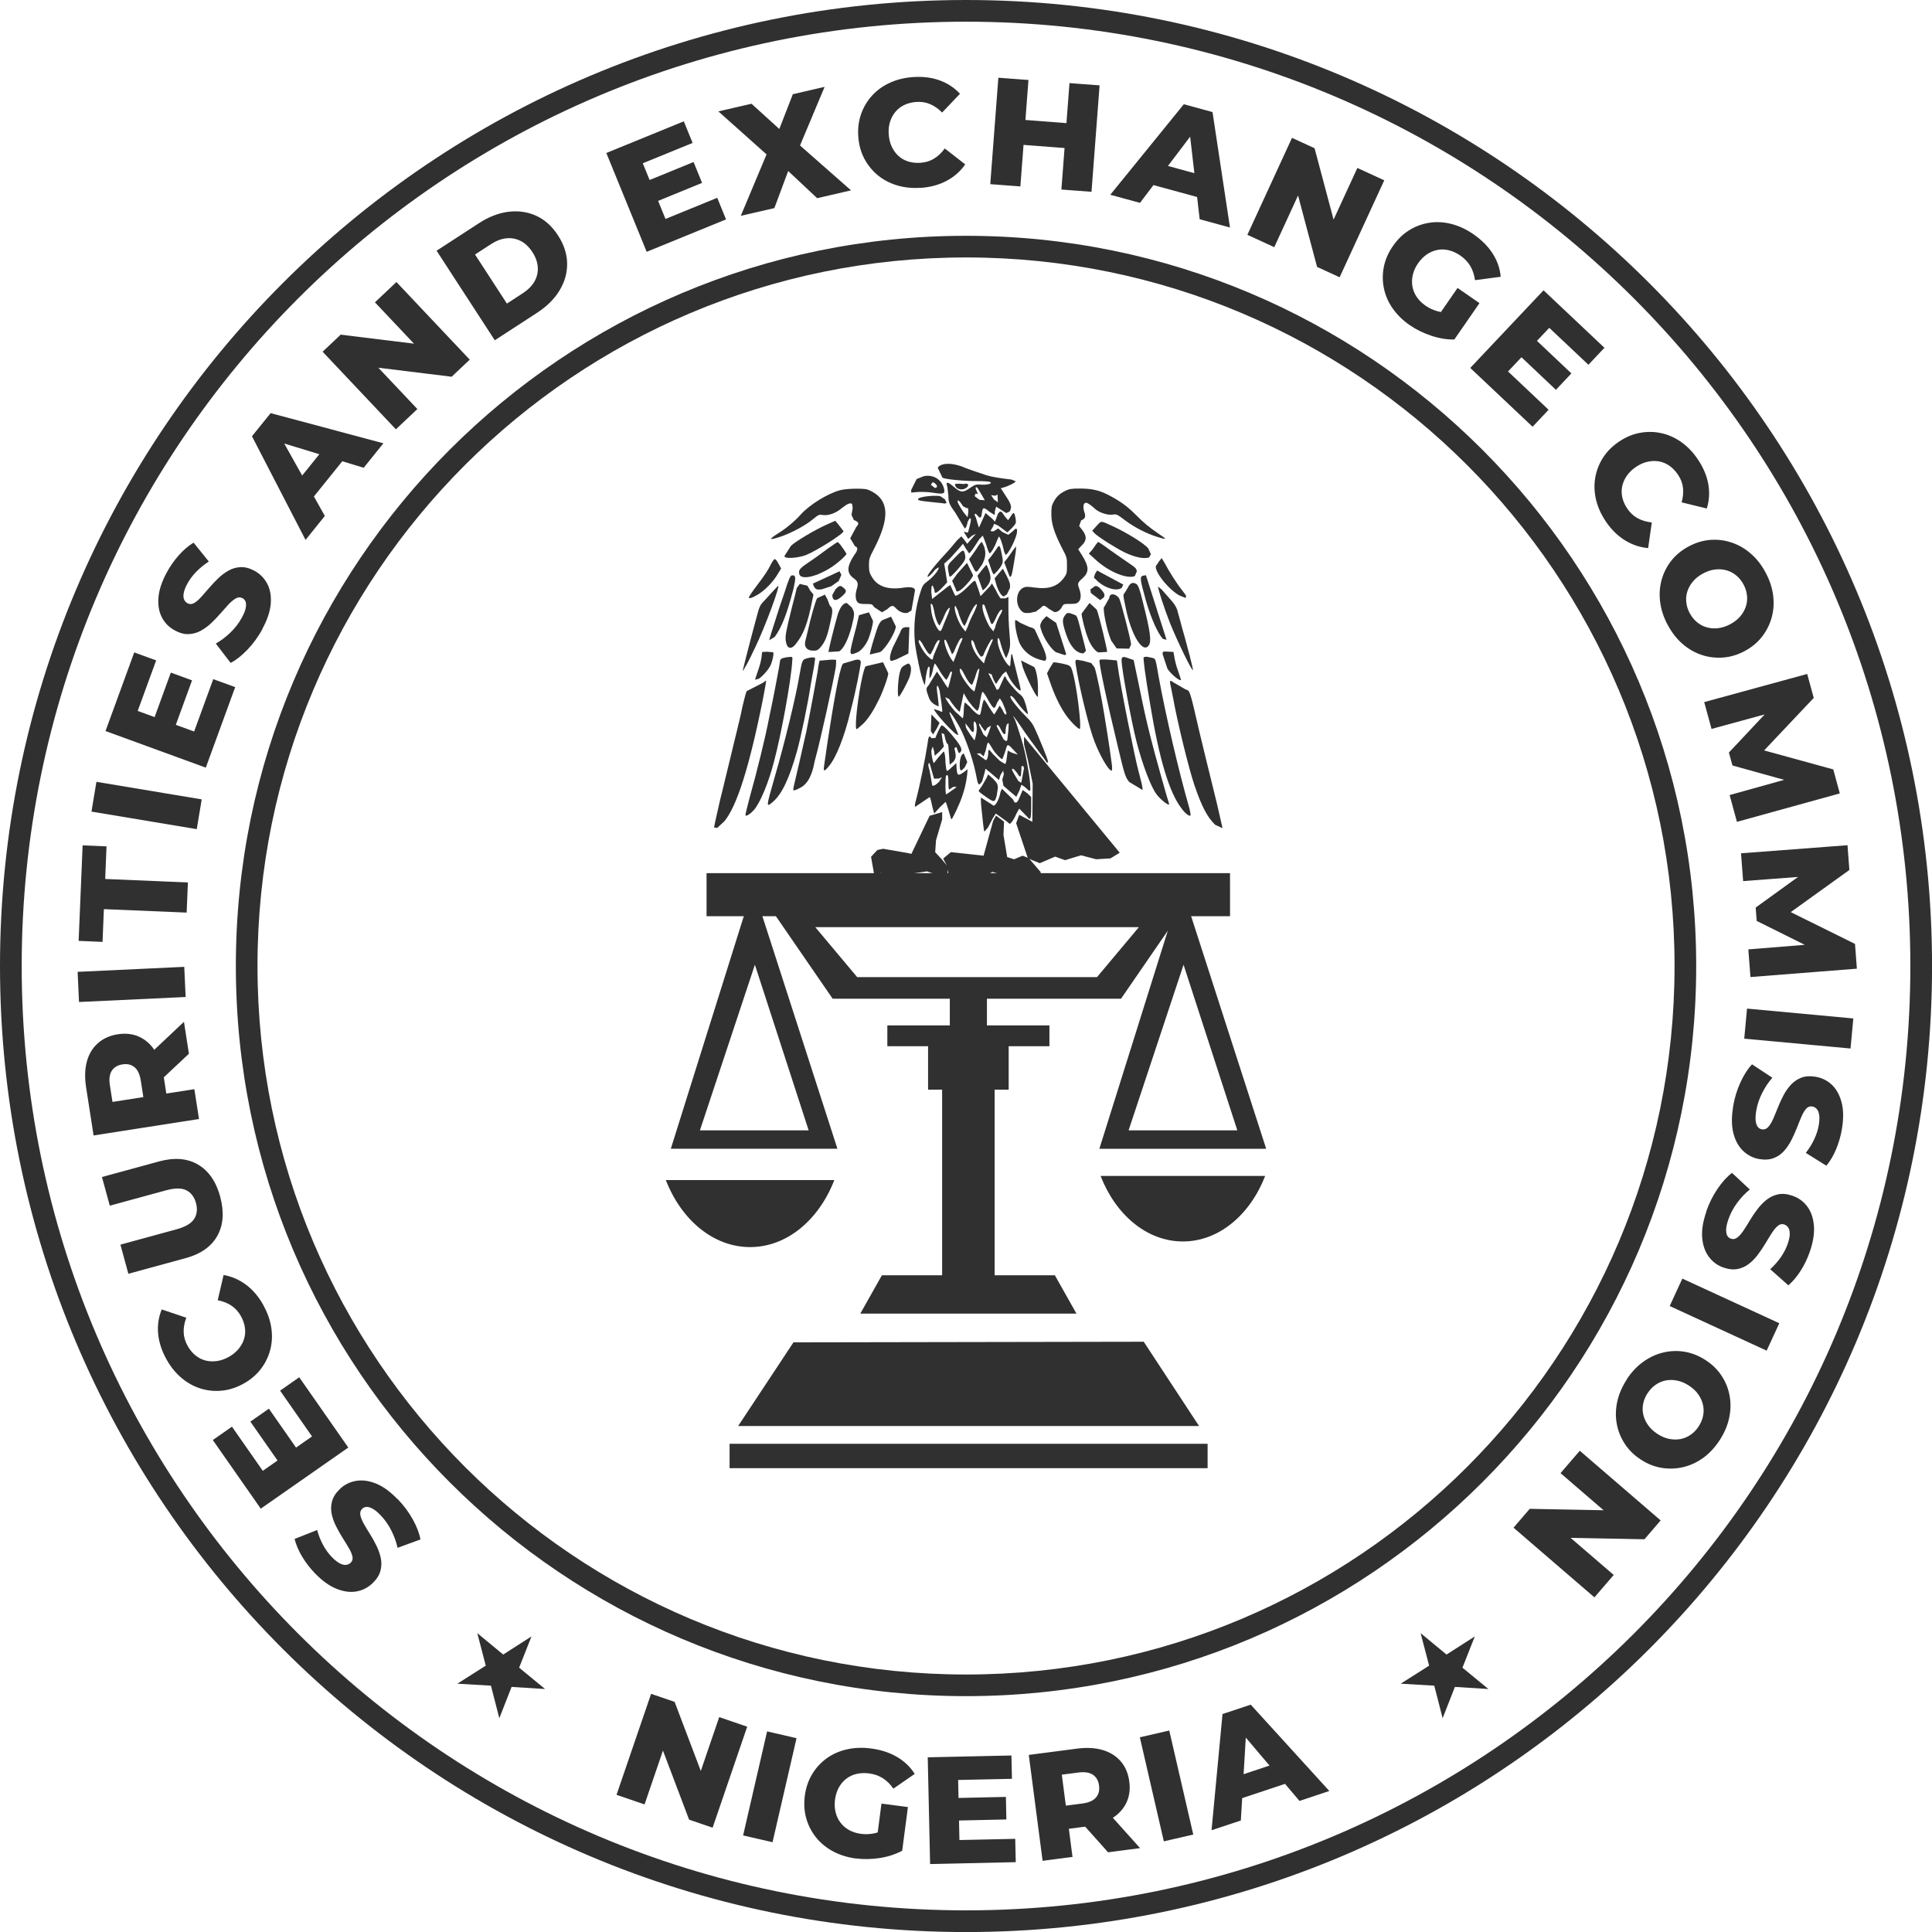 <?xml version="1.0" encoding="UTF-8"?>
<!DOCTYPE svg PUBLIC "-//W3C//DTD SVG 1.1//EN" "http://www.w3.org/Graphics/SVG/1.1/DTD/svg11.dtd">
<!-- Creator: CorelDRAW -->
<svg xmlns="http://www.w3.org/2000/svg" xml:space="preserve" width="2.079in" height="2.079in" version="1.1" style="shape-rendering:geometricPrecision; text-rendering:geometricPrecision; image-rendering:optimizeQuality; fill-rule:evenodd; clip-rule:evenodd"
viewBox="0 0 401.71 401.71"
 xmlns:xlink="http://www.w3.org/1999/xlink"
 xmlns:xodm="http://www.corel.com/coreldraw/odm/2003">
 <defs>
  <style type="text/css">
   <![CDATA[
    .fil1 {fill:#303030}
    .fil0 {fill:#303030;fill-rule:nonzero}
   ]]>
  </style>
 </defs>
 <g id="Layer_x0020_1">
  <g id="_2518567998512">
   <path class="fil0" d="M200.86 49.03c41.92,0 79.88,16.99 107.35,44.47 27.48,27.47 44.47,65.43 44.47,107.35 0,41.92 -16.99,79.88 -44.47,107.35 -27.47,27.48 -65.43,44.47 -107.35,44.47 -41.92,0 -79.88,-16.99 -107.35,-44.47 -27.48,-27.47 -44.47,-65.43 -44.47,-107.35 0,-41.92 16.99,-79.88 44.47,-107.35 27.47,-27.48 65.43,-44.47 107.35,-44.47zm104.17 47.65c-26.66,-26.66 -63.49,-43.15 -104.17,-43.15 -40.68,0 -77.51,16.49 -104.17,43.15 -26.66,26.66 -43.15,63.49 -43.15,104.17 0,40.68 16.49,77.51 43.15,104.17 26.66,26.66 63.49,43.15 104.17,43.15 40.68,0 77.51,-16.49 104.17,-43.15 26.66,-26.66 43.15,-63.49 43.15,-104.17 0,-40.68 -16.49,-77.51 -43.15,-104.17z"/>
   <path class="fil0" d="M200.86 0c55.46,0 105.68,22.48 142.03,58.83 36.35,36.35 58.83,86.56 58.83,142.03 0,55.46 -22.48,105.68 -58.83,142.03 -36.35,36.35 -86.56,58.83 -142.03,58.83 -55.46,0 -105.68,-22.48 -142.03,-58.83 -36.35,-36.35 -58.83,-86.56 -58.83,-142.03 0,-55.46 22.48,-105.68 58.83,-142.03 36.35,-36.35 86.56,-58.83 142.03,-58.83zm138.84 62.02c-35.53,-35.53 -84.62,-57.51 -138.84,-57.51 -54.22,0 -103.31,21.98 -138.84,57.51 -35.53,35.53 -57.51,84.62 -57.51,138.84 0,54.22 21.98,103.31 57.51,138.84 35.53,35.53 84.62,57.51 138.84,57.51 54.22,0 103.31,-21.98 138.84,-57.51 35.53,-35.53 57.51,-84.62 57.51,-138.84 0,-54.22 -21.98,-103.31 -57.51,-138.84z"/>
   <path class="fil0" d="M82.67 311.68c1.26,1.31 2.32,2.72 3.16,4.24 0.84,1.52 1.37,2.91 1.59,4.17l-4.76 1.74c-0.24,-1.16 -0.66,-2.34 -1.27,-3.56 -0.61,-1.22 -1.36,-2.29 -2.26,-3.22 -0.6,-0.62 -1.14,-1.07 -1.63,-1.34 -0.48,-0.27 -0.9,-0.4 -1.26,-0.39 -0.36,0.01 -0.67,0.14 -0.93,0.39 -0.36,0.35 -0.49,0.8 -0.38,1.34 0.11,0.54 0.36,1.14 0.73,1.81 0.38,0.66 0.81,1.39 1.3,2.16 0.49,0.78 0.94,1.59 1.35,2.44 0.41,0.85 0.7,1.71 0.88,2.57 0.17,0.86 0.14,1.73 -0.09,2.6 -0.23,0.87 -0.77,1.72 -1.62,2.54 -0.96,0.93 -2.08,1.5 -3.36,1.73 -1.28,0.23 -2.67,0.04 -4.15,-0.55 -1.49,-0.59 -2.98,-1.67 -4.5,-3.24 -1.01,-1.05 -1.89,-2.19 -2.64,-3.43 -0.74,-1.24 -1.27,-2.47 -1.58,-3.7l4.69 -1.85c0.32,1.16 0.74,2.21 1.26,3.15 0.51,0.94 1.11,1.76 1.79,2.46 0.6,0.62 1.15,1.06 1.65,1.32 0.5,0.25 0.93,0.36 1.31,0.32 0.37,-0.04 0.7,-0.19 0.97,-0.45 0.35,-0.34 0.47,-0.77 0.36,-1.29 -0.11,-0.53 -0.36,-1.12 -0.76,-1.78 -0.39,-0.66 -0.83,-1.39 -1.32,-2.16 -0.49,-0.78 -0.94,-1.59 -1.36,-2.43 -0.42,-0.84 -0.72,-1.7 -0.89,-2.56 -0.17,-0.86 -0.14,-1.73 0.1,-2.59 0.24,-0.86 0.77,-1.7 1.61,-2.51 0.93,-0.9 2.03,-1.46 3.32,-1.69 1.29,-0.23 2.67,-0.06 4.15,0.53 1.48,0.58 2.98,1.67 4.51,3.25zm-24.71 -7.64l-5.9 -8.45 3.85 -2.69 5.9 8.45 -3.85 2.69zm6.92 -5.37l-6.64 -9.52 3.98 -2.78 10.2 14.61 -18.2 12.71 -9.97 -14.27 3.98 -2.78 6.41 9.18 10.24 -7.15zm-10.1 -27.24c0.85,1.53 1.4,3.09 1.63,4.66 0.24,1.57 0.16,3.09 -0.21,4.54 -0.38,1.45 -1.03,2.79 -1.96,4.01 -0.93,1.22 -2.13,2.24 -3.61,3.06 -1.48,0.82 -2.98,1.31 -4.51,1.45 -1.53,0.15 -3.01,-0 -4.44,-0.45 -1.43,-0.45 -2.76,-1.19 -3.97,-2.22 -1.21,-1.03 -2.25,-2.31 -3.1,-3.85 -1,-1.79 -1.57,-3.57 -1.73,-5.33 -0.16,-1.76 0.09,-3.44 0.75,-5.04l5.1 1.73c-0.39,1.04 -0.57,2.04 -0.54,3 0.03,0.96 0.3,1.91 0.81,2.83 0.44,0.79 0.98,1.45 1.61,1.97 0.63,0.52 1.32,0.88 2.07,1.08 0.75,0.2 1.54,0.24 2.38,0.13 0.83,-0.11 1.66,-0.4 2.5,-0.86 0.83,-0.46 1.51,-1.02 2.05,-1.67 0.53,-0.65 0.92,-1.34 1.14,-2.09 0.23,-0.74 0.29,-1.52 0.17,-2.33 -0.11,-0.81 -0.39,-1.61 -0.83,-2.4 -0.51,-0.92 -1.17,-1.65 -1.98,-2.18 -0.8,-0.53 -1.75,-0.91 -2.84,-1.12l1.22 -5.25c1.69,0.3 3.24,0.97 4.67,2.03 1.42,1.06 2.63,2.48 3.63,4.28zm-9 -22.6c0.86,3.16 0.67,5.86 -0.58,8.11 -1.25,2.25 -3.46,3.81 -6.64,4.67l-11.87 3.24 -1.65 -6.06 11.68 -3.19c1.83,-0.5 3.05,-1.22 3.65,-2.16 0.6,-0.94 0.72,-2.04 0.38,-3.31 -0.35,-1.26 -1.01,-2.14 -2,-2.64 -0.99,-0.5 -2.4,-0.49 -4.24,0.01l-11.68 3.19 -1.63 -5.96 11.87 -3.24c3.18,-0.87 5.88,-0.65 8.1,0.65 2.22,1.3 3.76,3.53 4.62,6.69zm-4.39 -16.16l-21.93 3.42 -1.56 -10.03c-0.31,-2.01 -0.26,-3.78 0.16,-5.34 0.42,-1.55 1.18,-2.82 2.28,-3.8 1.1,-0.98 2.48,-1.61 4.15,-1.87 1.65,-0.26 3.14,-0.08 4.46,0.52 1.32,0.61 2.42,1.59 3.28,2.94 0.86,1.35 1.45,3.03 1.76,5.04l1.02 6.58 -3.03 -2.35 8.43 -1.31 0.97 6.2zm-2.11 -13.57l-7.14 6.7 -1.03 -6.61 7.14 -6.73 1.03 6.64zm-6.62 8.57l-2.42 3.2 -0.97 -6.2c-0.2,-1.3 -0.63,-2.22 -1.3,-2.77 -0.66,-0.55 -1.5,-0.75 -2.5,-0.59 -1.02,0.16 -1.77,0.6 -2.23,1.33 -0.46,0.72 -0.6,1.73 -0.39,3.03l0.97 6.2 -3.28 -2.31 12.12 -1.89zm5.94 -20.37l-22.17 1.04 -0.29 -6.27 22.17 -1.04 0.29 6.27zm0.2 -17.55l-17.2 -0.72 -0.28 6.81 -4.97 -0.21 0.83 -19.86 4.97 0.21 -0.28 6.78 17.2 0.72 -0.26 6.27zm2.11 -17.35l-21.89 -3.65 1.03 -6.19 21.89 3.65 -1.03 6.19zm-8.92 -22.87l3.53 -9.68 4.41 1.61 -3.53 9.68 -4.41 -1.61zm8.37 2.58l3.98 -10.9 4.56 1.66 -6.11 16.74 -20.85 -7.61 5.97 -16.35 4.56 1.66 -3.84 10.51 11.74 4.28zm14.21 -21.32c-0.87,1.6 -1.91,3.02 -3.11,4.28 -1.2,1.26 -2.37,2.18 -3.51,2.76l-3.08 -4.02c1.03,-0.57 2.04,-1.33 3.02,-2.27 0.98,-0.94 1.78,-1.98 2.4,-3.12 0.41,-0.76 0.68,-1.41 0.79,-1.95 0.11,-0.54 0.11,-0.98 -0,-1.32 -0.12,-0.34 -0.33,-0.6 -0.65,-0.77 -0.45,-0.24 -0.91,-0.23 -1.39,0.04 -0.48,0.27 -0.98,0.68 -1.51,1.24 -0.52,0.56 -1.08,1.19 -1.68,1.88 -0.6,0.7 -1.24,1.37 -1.93,2.02 -0.69,0.65 -1.42,1.18 -2.19,1.6 -0.77,0.42 -1.61,0.65 -2.51,0.69 -0.9,0.04 -1.87,-0.22 -2.91,-0.79 -1.17,-0.64 -2.05,-1.53 -2.65,-2.69 -0.6,-1.16 -0.84,-2.53 -0.71,-4.13 0.12,-1.59 0.71,-3.35 1.75,-5.26 0.7,-1.28 1.53,-2.46 2.49,-3.54 0.96,-1.08 1.98,-1.95 3.06,-2.61l3.17 3.93c-1.01,0.65 -1.88,1.37 -2.63,2.14 -0.75,0.77 -1.35,1.59 -1.82,2.44 -0.42,0.76 -0.67,1.42 -0.77,1.97 -0.1,0.55 -0.07,1 0.08,1.34 0.15,0.35 0.39,0.61 0.72,0.79 0.43,0.23 0.87,0.22 1.34,-0.04 0.47,-0.26 0.96,-0.68 1.48,-1.25 0.52,-0.57 1.07,-1.21 1.67,-1.91 0.6,-0.7 1.24,-1.37 1.92,-2.03 0.68,-0.65 1.41,-1.19 2.18,-1.61 0.77,-0.42 1.61,-0.65 2.5,-0.68 0.89,-0.03 1.85,0.23 2.87,0.79 1.13,0.62 2,1.51 2.61,2.67 0.61,1.16 0.85,2.53 0.73,4.12 -0.12,1.58 -0.7,3.34 -1.75,5.27zm8.96 -18.53l-11.14 -21.55 3.88 -4.81 23.45 6.27 -4.1 5.09 -19.7 -6.02 1.55 -1.93 10.07 17.97 -4.02 4.99zm0 -6.88l-2.59 -4.16 6.8 -8.44 4.62 1.65 -8.83 10.96zm18.79 -16.11l-15.24 -16.14 3.76 -3.55 19.04 2.34 -1.78 1.68 -10.14 -10.74 4.47 -4.22 15.24 16.14 -3.76 3.55 -19.04 -2.34 1.77 -1.68 10.14 10.74 -4.47 4.22zm20.55 -18.53l-12.09 -18.61 8.8 -5.72c2.06,-1.34 4.11,-2.13 6.17,-2.38 2.05,-0.25 3.97,0.03 5.75,0.84 1.78,0.81 3.29,2.18 4.53,4.09 1.23,1.9 1.86,3.83 1.89,5.79 0.03,1.96 -0.49,3.83 -1.56,5.61 -1.06,1.78 -2.63,3.33 -4.68,4.67l-8.8 5.72zm2.53 -7.62l3.32 -2.16c1.06,-0.69 1.86,-1.49 2.39,-2.4 0.53,-0.91 0.77,-1.9 0.71,-2.96 -0.06,-1.06 -0.43,-2.12 -1.12,-3.18 -0.7,-1.08 -1.52,-1.86 -2.46,-2.33 -0.94,-0.47 -1.93,-0.65 -2.98,-0.54 -1.05,0.11 -2.1,0.52 -3.17,1.21l-3.32 2.16 6.63 10.21zm29.27 -25.53l9.54 -3.9 1.77 4.34 -9.54 3.9 -1.77 -4.34zm3.72 7.93l10.74 -4.39 1.83 4.49 -16.5 6.74 -8.39 -20.55 16.11 -6.58 1.83 4.49 -10.36 4.23 4.72 11.57zm15.64 -0.65l6.42 -15.31 0.97 4.36 -12.05 -10.76 6.89 -1.59 7.74 7.03 -2.93 0.71 3.78 -9.72 6.61 -1.53 -6.17 14.7 -1 -4.32 12.66 11.14 -7.04 1.63 -7.93 -7.44 2.81 -0.65 -3.78 10.15 -6.98 1.61zm37.47 -5.83c-1.75,0.13 -3.39,-0.03 -4.92,-0.48 -1.53,-0.45 -2.87,-1.15 -4.04,-2.1 -1.16,-0.95 -2.1,-2.11 -2.82,-3.46 -0.72,-1.36 -1.14,-2.88 -1.26,-4.56 -0.13,-1.69 0.07,-3.25 0.57,-4.7 0.51,-1.45 1.26,-2.73 2.27,-3.84 1.01,-1.11 2.23,-2.01 3.68,-2.67 1.44,-0.67 3.04,-1.07 4.79,-1.2 2.04,-0.15 3.9,0.07 5.57,0.67 1.67,0.6 3.09,1.53 4.26,2.8l-3.71 3.9c-0.78,-0.79 -1.61,-1.37 -2.5,-1.75 -0.89,-0.38 -1.86,-0.53 -2.91,-0.45 -0.91,0.07 -1.73,0.28 -2.46,0.63 -0.74,0.35 -1.35,0.83 -1.85,1.43 -0.5,0.6 -0.87,1.3 -1.12,2.1 -0.25,0.8 -0.34,1.68 -0.26,2.63 0.07,0.95 0.29,1.8 0.65,2.56 0.36,0.76 0.84,1.4 1.41,1.91 0.58,0.52 1.26,0.9 2.04,1.13 0.78,0.24 1.62,0.32 2.53,0.26 1.05,-0.08 1.99,-0.37 2.81,-0.88 0.82,-0.51 1.56,-1.21 2.21,-2.1l4.25 3.31c-0.98,1.41 -2.24,2.54 -3.8,3.38 -1.56,0.85 -3.36,1.35 -5.4,1.5zm30.87 -21.76l6.26 0.47 -1.68 22.13 -6.26 -0.47 1.68 -22.13zm-10.21 21.48l-6.26 -0.47 1.68 -22.13 6.26 0.47 -1.68 22.13zm9.63 -7.95l-9.42 -0.72 0.39 -5.18 9.42 0.72 -0.39 5.18zm9.06 9.69l15.3 -18.83 5.96 1.63 3.63 24 -6.3 -1.72 -2.36 -20.47 2.39 0.65 -12.44 16.42 -6.18 -1.69zm6.31 -2.75l2.78 -4.04 10.46 2.86 0.34 4.89 -13.58 -3.71zm22.2 11.07l9.28 -20.16 4.69 2.16 4.94 18.54 -2.22 -1.02 6.18 -13.42 5.59 2.57 -9.28 20.16 -4.69 -2.16 -4.94 -18.54 2.22 1.02 -6.18 13.42 -5.59 -2.57zm33.76 18.79c-1.44,-1 -2.62,-2.15 -3.54,-3.47 -0.92,-1.31 -1.53,-2.71 -1.83,-4.18 -0.31,-1.47 -0.31,-2.96 -0.02,-4.46 0.3,-1.5 0.92,-2.95 1.89,-4.34 0.96,-1.39 2.09,-2.49 3.4,-3.3 1.3,-0.81 2.7,-1.32 4.2,-1.55 1.49,-0.23 3.02,-0.14 4.58,0.26 1.56,0.4 3.08,1.11 4.56,2.13 1.72,1.19 3.06,2.54 4.02,4.05 0.96,1.51 1.51,3.11 1.65,4.8l-5.34 0.7c-0.16,-1.11 -0.48,-2.09 -0.97,-2.92 -0.49,-0.84 -1.17,-1.56 -2.06,-2.18 -0.78,-0.54 -1.58,-0.91 -2.39,-1.11 -0.81,-0.2 -1.6,-0.23 -2.37,-0.08 -0.77,0.15 -1.5,0.45 -2.19,0.91 -0.69,0.46 -1.31,1.09 -1.87,1.89 -0.53,0.76 -0.89,1.56 -1.08,2.37 -0.19,0.82 -0.22,1.61 -0.09,2.39 0.13,0.77 0.43,1.51 0.89,2.2 0.46,0.69 1.07,1.3 1.84,1.83 0.76,0.53 1.6,0.92 2.5,1.17 0.9,0.25 1.94,0.33 3.11,0.24l0.39 5.63c-1.56,0.03 -3.16,-0.24 -4.82,-0.79 -1.65,-0.55 -3.14,-1.28 -4.46,-2.2zm5.18 -0.85l4.76 -6.89 4.56 3.16 -5.23 7.56 -4.09 -3.83zm20.94 3.8l7.49 7.08 -3.22 3.41 -7.49 -7.08 3.22 -3.41zm-5.69 6.67l8.44 7.97 -3.33 3.53 -12.96 -12.23 15.24 -16.14 12.66 11.95 -3.33 3.53 -8.14 -7.68 -8.58 9.08zm20.34 31.19c-0.98,-1.45 -1.66,-2.95 -2.03,-4.5 -0.37,-1.55 -0.43,-3.06 -0.18,-4.55 0.25,-1.48 0.78,-2.87 1.6,-4.17 0.82,-1.3 1.93,-2.42 3.33,-3.36 1.4,-0.95 2.85,-1.56 4.36,-1.84 1.51,-0.28 2.99,-0.26 4.46,0.06 1.47,0.32 2.85,0.94 4.15,1.86 1.3,0.92 2.44,2.11 3.42,3.56 1.15,1.7 1.88,3.42 2.19,5.16 0.31,1.74 0.21,3.44 -0.31,5.09l-5.23 -1.28c0.3,-1.07 0.39,-2.08 0.28,-3.04 -0.11,-0.96 -0.46,-1.87 -1.06,-2.75 -0.51,-0.75 -1.1,-1.36 -1.77,-1.83 -0.67,-0.46 -1.39,-0.76 -2.16,-0.9 -0.77,-0.13 -1.56,-0.11 -2.38,0.08 -0.82,0.18 -1.62,0.54 -2.41,1.08 -0.79,0.53 -1.42,1.15 -1.9,1.84 -0.48,0.69 -0.79,1.42 -0.96,2.18 -0.16,0.76 -0.15,1.54 0.03,2.33 0.18,0.8 0.53,1.57 1.04,2.32 0.59,0.88 1.31,1.54 2.16,2 0.85,0.46 1.82,0.75 2.93,0.87l-0.76 5.33c-1.71,-0.15 -3.32,-0.69 -4.83,-1.62 -1.51,-0.93 -2.84,-2.24 -3.99,-3.94zm12.87 21.53c-0.84,-1.56 -1.36,-3.14 -1.57,-4.74 -0.21,-1.59 -0.11,-3.12 0.29,-4.6 0.4,-1.47 1.07,-2.81 2.01,-4.01 0.94,-1.2 2.15,-2.19 3.62,-2.98 1.47,-0.79 2.97,-1.24 4.49,-1.36 1.52,-0.12 3,0.06 4.45,0.55 1.45,0.48 2.78,1.25 3.99,2.31 1.21,1.05 2.24,2.36 3.07,3.93 0.85,1.58 1.37,3.17 1.57,4.75 0.2,1.58 0.1,3.11 -0.3,4.57 -0.4,1.46 -1.07,2.8 -2.01,4.01 -0.94,1.21 -2.14,2.21 -3.61,2.99 -1.47,0.79 -2.98,1.24 -4.51,1.35 -1.53,0.11 -3.02,-0.07 -4.45,-0.55 -1.43,-0.48 -2.75,-1.24 -3.96,-2.29 -1.21,-1.04 -2.23,-2.36 -3.08,-3.94zm4.58 -2.45c0.4,0.74 0.9,1.37 1.51,1.87 0.61,0.5 1.28,0.86 2.03,1.07 0.75,0.21 1.54,0.27 2.37,0.17 0.83,-0.1 1.67,-0.37 2.51,-0.82 0.86,-0.46 1.55,-1.01 2.09,-1.64 0.53,-0.63 0.92,-1.32 1.16,-2.06 0.24,-0.74 0.32,-1.5 0.23,-2.28 -0.08,-0.78 -0.32,-1.55 -0.72,-2.29 -0.4,-0.74 -0.9,-1.37 -1.51,-1.87 -0.61,-0.5 -1.28,-0.86 -2.03,-1.07 -0.75,-0.21 -1.54,-0.27 -2.36,-0.17 -0.82,0.09 -1.67,0.37 -2.52,0.83 -0.84,0.45 -1.53,0.99 -2.07,1.63 -0.54,0.64 -0.94,1.33 -1.18,2.07 -0.24,0.74 -0.32,1.5 -0.23,2.28 0.08,0.78 0.32,1.55 0.72,2.29zm3.01 18.48l21.41 -5.85 1.36 4.98 -12.14 12.85 -0.72 -2.63 16.92 4.65 1.36 4.99 -21.39 5.91 -1.52 -5.57 12.92 -3.6 0.26 0.95 -12.59 -3.5 -0.74 -2.69 9.01 -9.6 0.32 1.16 -12.94 3.53 -1.53 -5.6zm7.66 31.44l22.13 -1.68 0.39 5.15 -14.35 10.31 -0.21 -2.72 15.73 7.78 0.39 5.15 -22.13 1.74 -0.44 -5.75 13.37 -1.08 0.07 0.98 -11.7 -5.82 -0.21 -2.78 10.67 -7.71 0.09 1.2 -13.37 1.01 -0.44 -5.79zm1.24 32.29l22.1 2.05 -0.58 6.25 -22.1 -2.05 0.58 -6.25zm-2.91 20.41c0.3,-1.79 0.81,-3.48 1.54,-5.06 0.72,-1.58 1.53,-2.84 2.41,-3.76l4.23 2.79c-0.79,0.88 -1.49,1.92 -2.11,3.14 -0.62,1.21 -1.04,2.46 -1.25,3.73 -0.14,0.86 -0.18,1.56 -0.11,2.1 0.07,0.55 0.22,0.96 0.44,1.25 0.22,0.28 0.51,0.45 0.86,0.51 0.5,0.08 0.93,-0.08 1.3,-0.49 0.37,-0.41 0.71,-0.96 1.02,-1.66 0.31,-0.7 0.63,-1.48 0.97,-2.33 0.33,-0.85 0.72,-1.7 1.16,-2.54 0.44,-0.84 0.95,-1.58 1.55,-2.23 0.59,-0.65 1.3,-1.14 2.14,-1.48 0.84,-0.33 1.84,-0.4 3.01,-0.21 1.31,0.22 2.44,0.78 3.39,1.67 0.94,0.9 1.62,2.12 2.02,3.66 0.41,1.55 0.43,3.39 0.07,5.54 -0.24,1.44 -0.64,2.82 -1.19,4.16 -0.55,1.33 -1.23,2.49 -2.04,3.47l-4.28 -2.67c0.74,-0.95 1.33,-1.91 1.78,-2.89 0.45,-0.98 0.76,-1.94 0.92,-2.9 0.14,-0.86 0.17,-1.56 0.08,-2.11 -0.09,-0.55 -0.26,-0.97 -0.52,-1.24 -0.25,-0.28 -0.57,-0.45 -0.94,-0.51 -0.48,-0.08 -0.9,0.08 -1.25,0.48 -0.36,0.4 -0.68,0.96 -0.99,1.67 -0.3,0.71 -0.62,1.49 -0.95,2.35 -0.34,0.86 -0.72,1.7 -1.15,2.54 -0.43,0.84 -0.94,1.58 -1.53,2.24 -0.59,0.65 -1.3,1.14 -2.14,1.46 -0.84,0.32 -1.83,0.39 -2.97,0.2 -1.27,-0.21 -2.38,-0.77 -3.34,-1.67 -0.95,-0.9 -1.64,-2.12 -2.04,-3.65 -0.41,-1.54 -0.43,-3.39 -0.07,-5.56zm-5.58 21.8c0.59,-1.72 1.38,-3.3 2.36,-4.74 0.98,-1.44 1.98,-2.54 3.01,-3.31l3.7 3.46c-0.92,0.73 -1.79,1.64 -2.61,2.74 -0.81,1.09 -1.43,2.25 -1.85,3.47 -0.28,0.82 -0.44,1.5 -0.46,2.06 -0.02,0.55 0.05,0.99 0.22,1.3 0.17,0.32 0.42,0.53 0.76,0.65 0.48,0.17 0.93,0.08 1.37,-0.26 0.43,-0.34 0.86,-0.83 1.28,-1.47 0.42,-0.64 0.87,-1.35 1.34,-2.14 0.47,-0.79 1,-1.56 1.57,-2.31 0.57,-0.75 1.21,-1.4 1.9,-1.94 0.69,-0.54 1.48,-0.91 2.36,-1.1 0.88,-0.19 1.88,-0.09 3,0.3 1.26,0.44 2.28,1.17 3.06,2.22 0.78,1.04 1.24,2.36 1.38,3.95 0.14,1.59 -0.14,3.42 -0.85,5.47 -0.48,1.38 -1.1,2.68 -1.87,3.9 -0.77,1.22 -1.63,2.25 -2.59,3.08l-3.77 -3.35c0.88,-0.81 1.63,-1.66 2.24,-2.55 0.61,-0.89 1.07,-1.79 1.39,-2.71 0.28,-0.82 0.43,-1.51 0.43,-2.07 0,-0.56 -0.1,-1 -0.3,-1.31 -0.2,-0.32 -0.49,-0.54 -0.84,-0.66 -0.46,-0.16 -0.9,-0.07 -1.32,0.27 -0.42,0.34 -0.84,0.83 -1.25,1.48 -0.42,0.65 -0.86,1.37 -1.33,2.16 -0.47,0.79 -0.99,1.56 -1.55,2.31 -0.56,0.76 -1.19,1.41 -1.88,1.95 -0.69,0.54 -1.48,0.9 -2.35,1.08 -0.88,0.18 -1.87,0.08 -2.97,-0.3 -1.22,-0.42 -2.22,-1.15 -3.01,-2.2 -0.79,-1.05 -1.26,-2.36 -1.4,-3.94 -0.15,-1.58 0.14,-3.41 0.86,-5.49zm-4.96 13.93l20.16 9.28 -2.63 5.7 -20.16 -9.28 2.63 -5.7zm-11.59 20.99c0.97,-1.49 2.1,-2.71 3.4,-3.65 1.3,-0.95 2.69,-1.6 4.17,-1.96 1.48,-0.36 2.98,-0.42 4.48,-0.17 1.5,0.25 2.96,0.82 4.36,1.73 1.4,0.91 2.52,2 3.35,3.28 0.84,1.27 1.39,2.66 1.66,4.16 0.27,1.5 0.24,3.04 -0.1,4.61 -0.34,1.57 -0.99,3.1 -1.96,4.59 -0.98,1.51 -2.11,2.73 -3.4,3.67 -1.29,0.94 -2.67,1.58 -4.15,1.94 -1.48,0.35 -2.97,0.41 -4.48,0.17 -1.51,-0.24 -2.96,-0.81 -4.36,-1.72 -1.4,-0.91 -2.52,-2.01 -3.36,-3.3 -0.84,-1.29 -1.39,-2.68 -1.66,-4.16 -0.27,-1.49 -0.24,-3.01 0.1,-4.57 0.33,-1.56 0.99,-3.09 1.97,-4.6zm4.36 2.83c-0.46,0.71 -0.77,1.45 -0.92,2.22 -0.15,0.77 -0.14,1.54 0.04,2.29 0.18,0.76 0.51,1.48 1,2.16 0.49,0.68 1.13,1.28 1.93,1.8 0.81,0.53 1.63,0.88 2.44,1.04 0.81,0.16 1.6,0.17 2.37,0.03 0.76,-0.15 1.47,-0.45 2.11,-0.9 0.65,-0.45 1.2,-1.03 1.66,-1.74 0.46,-0.71 0.77,-1.45 0.92,-2.22 0.15,-0.77 0.14,-1.54 -0.04,-2.3 -0.18,-0.76 -0.5,-1.47 -0.98,-2.15 -0.48,-0.68 -1.13,-1.28 -1.94,-1.81 -0.8,-0.52 -1.61,-0.86 -2.43,-1.03 -0.82,-0.17 -1.62,-0.18 -2.38,-0.03 -0.76,0.15 -1.47,0.45 -2.11,0.9 -0.65,0.45 -1.2,1.03 -1.66,1.74zm-14.1 11.97l16.82 14.49 -3.37 3.92 -19.18 -0.37 1.59 -1.85 11.2 9.64 -4.01 4.66 -16.82 -14.49 3.37 -3.92 19.18 0.37 -1.59 1.85 -11.19 -9.64 4.01 -4.66z"/>
   <path class="fil0" d="M128.19 373.19l7.19 -21 4.89 1.67 6.8 17.94 -2.31 -0.79 4.78 -13.98 5.82 1.99 -7.19 21 -4.89 -1.67 -6.79 -17.94 2.31 0.79 -4.78 13.98 -5.82 -1.99zm26.32 8.44l4.99 -21.63 6.12 1.41 -4.99 21.63 -6.12 -1.41zm23.46 4.8c-1.74,-0.23 -3.32,-0.72 -4.73,-1.47 -1.41,-0.75 -2.59,-1.71 -3.54,-2.88 -0.94,-1.17 -1.63,-2.49 -2.05,-3.96 -0.42,-1.47 -0.53,-3.05 -0.31,-4.73 0.22,-1.68 0.73,-3.17 1.52,-4.49 0.79,-1.31 1.8,-2.41 3.02,-3.3 1.22,-0.88 2.62,-1.5 4.19,-1.86 1.57,-0.36 3.25,-0.42 5.03,-0.19 2.07,0.27 3.88,0.86 5.43,1.77 1.54,0.91 2.76,2.08 3.66,3.52l-4.43 3.06c-0.65,-0.92 -1.38,-1.64 -2.19,-2.16 -0.82,-0.52 -1.76,-0.86 -2.83,-1 -0.94,-0.12 -1.82,-0.09 -2.64,0.1 -0.81,0.19 -1.53,0.53 -2.15,1.01 -0.62,0.48 -1.13,1.09 -1.53,1.81 -0.4,0.72 -0.67,1.57 -0.8,2.53 -0.12,0.92 -0.08,1.79 0.12,2.61 0.2,0.82 0.54,1.54 1.01,2.16 0.47,0.63 1.07,1.14 1.79,1.55 0.72,0.4 1.55,0.67 2.47,0.79 0.92,0.12 1.84,0.09 2.76,-0.1 0.92,-0.19 1.88,-0.59 2.88,-1.2l2.91 4.83c-1.38,0.73 -2.92,1.23 -4.64,1.5 -1.72,0.26 -3.38,0.29 -4.97,0.08zm4.22 -3.12l1.09 -8.3 5.5 0.72 -1.2 9.12 -5.39 -1.54zm16.66 -9.46l10.3 -0.23 0.1 4.69 -10.3 0.23 -0.1 -4.69zm0.64 8.74l11.6 -0.25 0.11 4.85 -17.81 0.39 -0.49 -22.19 17.4 -0.38 0.11 4.85 -11.19 0.24 0.27 12.49zm17.29 4.31l-2.87 -22.01 10.06 -1.31c2.01,-0.26 3.79,-0.16 5.33,0.3 1.54,0.46 2.79,1.25 3.75,2.37 0.96,1.12 1.54,2.52 1.76,4.2 0.22,1.66 0,3.14 -0.64,4.45 -0.64,1.31 -1.65,2.38 -3.02,3.21 -1.37,0.83 -3.07,1.37 -5.08,1.64l-6.6 0.86 2.43 -2.97 1.1 8.46 -6.23 0.81zm13.61 -1.77l-6.52 -7.3 6.63 -0.86 6.55 7.3 -6.67 0.87zm-8.41 -6.83l-3.14 -2.5 6.23 -0.81c1.3,-0.17 2.23,-0.58 2.8,-1.23 0.57,-0.65 0.78,-1.48 0.65,-2.48 -0.13,-1.03 -0.56,-1.78 -1.27,-2.26 -0.71,-0.48 -1.72,-0.64 -3.02,-0.47l-6.22 0.81 2.39 -3.22 1.59 12.17zm20.01 4.56l-4.99 -21.63 6.12 -1.41 4.99 21.63 -6.12 1.41zm9.92 -2.32l2.28 -24.15 5.87 -1.95 16.34 17.95 -6.2 2.07 -13.32 -15.71 2.35 -0.78 -1.23 20.56 -6.08 2.02zm3.72 -5.78l0.07 -4.9 10.29 -3.43 3 3.88 -13.36 4.45z"/>
   <g>
    <polygon class="fil1" points="99.24,339.57 104.63,344.02 110.51,340.25 107.94,346.75 113.34,351.19 106.37,350.75 103.82,357.26 102.08,350.49 95.1,350.08 101,346.33 "/>
    <polygon class="fil1" points="295.38,339.57 300.77,344.02 306.65,340.25 304.08,346.75 309.48,351.19 302.51,350.75 299.96,357.26 298.22,350.49 291.24,350.08 297.15,346.33 "/>
   </g>
   <path class="fil1" d="M173.48 245.36c-3.21,8.27 -9.85,13.94 -17.52,13.94 -7.67,0 -14.31,-5.68 -17.52,-13.94l35.04 0z"/>
   <path class="fil1" d="M263.06 244.51c-3.14,8.07 -9.62,13.62 -17.11,13.62 -7.49,0 -13.97,-5.54 -17.11,-13.62l34.22 0z"/>
   <path class="fil1" d="M228.64 238.86l34.63 0 -15.73 -48.75 3.83 0 0 0.04 4.29 0 0 -5.24 -4.28 0 -0.01 0 -36.85 0c0.45,0.76 2.19,0.12 2.19,1.28 0,6.08 -7.34,2.86 -5.89,1.55 0.93,-0.84 1.27,-1.94 1.47,-2.83l-0.62 0c-0.33,1.79 -2.53,3.83 -3.96,2.39 -1.78,-1.8 -2.87,0.5 -1.49,-2.39l-1.22 0c-0.43,1.03 -0.84,1.85 -0.84,1.91 -1.52,1.02 -2.02,-1.17 -2.78,-1.17 -0.5,0 -0.78,2.09 -2.69,0.81 0,-0.56 -0.06,-1.07 -0.14,-1.55l-0.97 0c0.02,0.06 0.05,0.11 0.07,0.16 0.82,1.51 -3.13,1.74 -4.71,-0.16l-0.52 0c0.34,0.45 0.7,0.87 0.97,1.28 -0.18,0.28 -0.27,0.2 -0.36,0.54 -2.19,0 -2.36,1.25 -4.5,0.28 -1.68,-0.76 -2.15,-1.48 -2.02,-2.1l-0.17 0c0.1,1.4 0.56,2.78 1.94,2.89 0,2.33 -1.11,0.3 -2.23,1.36 -2.29,2.15 -6.86,-4.05 -1.98,-4.05 0.02,-0.05 0.05,-0.12 0.07,-0.21l-32.77 0 -4.29 0 0 5.24 4.29 0 0 -0.04 3.41 0 -15.3 48.75 34.64 0 -15.73 -48.75 2.66 0 12.08 17.56 24.36 0 0 5.55 -12.99 0 0 4.33 8.47 0 0 9.03 2.92 0 0 38.59 -12.52 0 -4.49 7.97 22.47 0 22.47 0 -4.49 -7.97 -12.52 0 0 -38.59 2.92 0 0 -9.03 8.47 0 0 -4.33 -12.99 0 0 -5.55 27.88 0 9.73 -14.15 -14.23 45.34zm-83.11 -3.83l22.61 0 -11.18 -34.44 -11.43 34.44zm23.99 -42.25l8.71 10.39 49.86 0 8.71 -10.39 -67.27 0zm65.14 42.25l22.61 0 -11.18 -34.44 -11.43 34.44z"/>
   <polygon class="fil1" points="237.81,278.98 164.98,279.11 153.48,296.5 249.31,296.5 "/>
   <polygon class="fil1" points="151.7,300.2 251.09,300.2 251.09,305.27 151.7,305.27 "/>
   <polygon class="fil1" points="146.91,181.55 255.75,181.55 255.75,190.5 146.91,190.5 "/>
   <g>
    <polygon class="fil1" points="196.11,178.51 196.77,179.77 197.36,182.39 199.33,181.94 201.72,182.82 204.45,182.32 206.35,181.29 209.98,182.39 214.12,182.43 214.86,183.01 216.28,183.01 216.39,181.33 213.9,178.43 212.61,177.92 210.85,178.67 209.42,178.21 208.65,173.59 208.76,170.84 207.09,169.58 206.49,170.71 204.51,177.92 197.71,177.18 "/>
    <polygon class="fil1" points="181.8,182.06 181.11,178.15 182.42,176.74 183.62,176.48 188.71,177.36 189.5,177.54 193.29,169.62 195.9,168.85 195.9,170.37 194.62,174.71 194.45,177.19 195.79,178.64 197,180.09 197,182.75 194.74,181.86 192.74,181.18 189.38,181.67 185.29,182.32 183.13,181.52 "/>
    <polygon class="fil1" points="211.28,171.17 213.73,178.48 216.19,179.48 219.39,178.11 221.44,178.85 224.77,177.84 227.92,178.66 230.9,178.48 232.82,177.3 212.92,153.18 212.92,154.75 213.73,158.05 214.72,162.94 214.65,170.87 211.92,169.42 "/>
    <path class="fil1" d="M205.43 172.05l0.98 -1.88 0.63 -1.02 2.46 1.77 0.38 0.37c0.34,0 1.02,-1.02 1.5,-2.19l0.54 -0.97 1.73 1.76c0.59,0.79 0.76,0.34 0.76,-1.97l0 -2.21 -0.83 -0.79 -0.94 -0.65 -0.47 1.12c-0.52,1.33 -0.79,1.69 -1.25,1.4l-0.3 -0.57 -2.29 -2.22 -0.29 0.64c-0.31,1.78 -1.26,3.34 -1.65,2.74l-2.42 -1.55c-0.03,0.07 -0.03,1.06 0.09,2.15 0.11,1.13 0.3,2.66 0.37,3.45 0.08,0.81 0.2,1.47 0.27,1.47l0.73 -0.85zm-6.39 -3.96c-0.56,1.22 -1.11,2.23 -1.16,2.23 -0.14,0 -0.14,-0.05 -0.69,-1.97 -0.25,-0.8 -0.52,-1.56 -0.56,-1.64l-1.18 1.11 -1.21 1.34 -0.37 -1.37c-0.39,-1.75 -0.44,-2.02 -0.62,-2.02l-1.43 0.96 -1.49 1.01c-0.18,0 -0.13,-0.46 0.14,-1.44 0.81,-3.04 1.94,-8.73 2.37,-11.54 0.2,-1.74 0.4,-1.95 0.81,-1.27l0.84 -0.05c0.3,-0.85 1.06,-2.49 1.28,-2.61 0.27,-0.15 1.55,1.17 3.02,3.05 1.15,1.51 1.32,2.09 0.88,2.52 -0.3,0.34 -0.3,0.34 -0.81,-1.08l-0.42 0.23c0.39,1.6 0.37,2.05 -0.15,2.78l-0.82 0.69 -0.27 -3.84 -0.12 -0.5c-0.22,0 -0.42,-0.37 -0.76,-2.04l-0.54 -0.21 0.22 1.58 0.25 1.22 -0.9 1.02 -0.99 0.9 -0.15 -1 -0.27 -0.92 -0.3 0.85c0,0.86 0.35,2.58 0.54,2.58l0.97 -1.23 1.06 -1.18c0.17,0 0.37,1.02 0.37,2.26l0.17 1.47c0.14,0.46 0.17,0.46 1.13,-0.43l0.97 -0.89 0.03 0.81c0.1,1.9 0.29,1.97 1.67,0.97l0.64 -0.49 -0.11 1.23c-0.25,2.17 -0.92,4.55 -2.06,6.92zm-2.46 -4.9c0,1.08 0.05,1.99 0.17,1.99l2.19 -1.54 -0.7 -0.05 -0.88 0.58c-0.1,0 -0.17,-0.67 -0.17,-1.5 0,-1.17 -0.05,-1.5 -0.3,-1.5 -0.25,0 -0.3,0.37 -0.3,2.02zm-2.78 0.07c0.19,0.25 0.63,0.09 1.42,-0.66l0.67 -1.01 -0.67 0.29 -1.01 0.03 -0.93 -3.23c-0.35,-0.08 -0.34,0.46 0.02,1.6l0.34 1.9 0.17 1.06zm13.44 2.14l0.24 -1.55c0,-0.74 -0.13,-1.01 -0.94,-1.88l-1.08 -0.96 -0.37 0.81 -0.92 1.61 -0.68 0.96c0,0.25 0.44,0.53 1.89,1.56 1.37,0.9 1.49,0.84 1.87,-0.56zm4.67 -0.94l-0.59 1.21 -1.34 -1.12 -1.34 -1.17 -0.24 -1.3 0.32 -1.1 -0.14 -0.74 -0.56 0.93 -0.31 1.02 -1.37 -1.18 -1.43 -1.19 -0.22 0.98 -0.46 1.61c-0.63,1.01 -0.85,0.93 -1.12,-0.5 -0.59,-3.26 -1.82,-6.96 -3.1,-9.75 -0.79,-1.73 -2.51,-4.41 -2.6,-4.07 -0.03,0.08 0.27,0.94 0.67,1.83 1.44,3.37 1.34,3 0.79,2.76 -0.93,-0.52 -4.68,-4.7 -4.68,-5.25l1.01 0.32 0.68 0.29c0.09,-0.05 0,-0.87 -0.13,-1.82 -0.15,-0.94 -0.3,-2.14 -0.38,-2.62l-0.35 -0.98c-0.31,-0.08 -0.31,0.39 0,2.48 0.11,0.9 0.19,1.69 0.11,1.79l-0.9 -0.46c-0.61,-0.44 -0.95,-0.85 -1.2,-1.67 -0.52,-1.43 -0.52,-1.69 0.07,-2.29l1 -1.67 0.72 -1.16 0.84 1.23 1.08 1.71 0.39 0.48 0.39 -1.39 0.42 -1.74c0,-0.6 -0.39,-0.29 -0.62,0.51l-0.49 0.89c-0.17,0.05 -0.71,-0.7 -1.3,-1.58 -0.51,-0.97 -1.09,-1.79 -1.17,-1.82l-0.29 0.85c-0.15,1.06 -0.56,2.22 -0.81,2.22l0 -1.15c0.1,-0.97 0.05,-1.23 -0.13,-1.23 -0.25,0 -0.59,1.42 -0.76,3.29l-0.08 0.56 -0.26 -0.56c-0.56,-1.32 -1.5,-5.87 -1.79,-8.22 -0.35,-3.65 0.03,-7.21 1.23,-10.87 0.34,-1.07 0.54,-1.34 1.44,-2 1.25,-0.95 2.53,-2.58 2.22,-2.86l-0.68 0.46c-0.66,0.91 -1.49,1.65 -1.57,1.5 -0.27,-0.2 1.54,-2.48 4.57,-5.73l1.53 -1.82 0.91 -0.85 0.66 0.79 0.55 0.76 1.81 -2.06 -0.78 0.35 -0.81 0.71 -0.94 -1.5 0.5 0.09c0.37,0.2 0.4,0.15 0.68,-1.05 0.41,-1.54 0.41,-1.85 0.06,-1.85l-0.41 0.71c-0.17,0.93 -0.44,1.5 -0.66,1.35l-0.62 -1.05 -1.33 -2.21c-1.24,-1.7 -1.41,-2.17 -1.41,-3.53l-0.22 -1.81c-0.39,-1.13 0.03,-1.13 1.31,-0.03 1.45,1.27 1.98,1.3 3.44,0.24 1.06,-0.69 1.2,-0.74 2.31,-0.66 1.34,0.1 2.51,-0.29 1.77,-0.58 -0.22,-0.08 -1.45,-0.16 -2.7,-0.16 -2.85,0 -6.47,-0.37 -7.13,-0.69l-1 -2.08c0.65,-1.09 3.26,-1.09 5.66,0 0.82,0.34 2.22,0.79 4.46,1.55 1.22,0.37 2.81,0.62 5.21,0.9l0.89 0.36c-0.08,0.29 -1.6,1.04 -2.47,1.27l-0.63 0.18 1.06 1.64c1.15,1.73 1.28,2.27 0.78,3.2l-0.71 0.32 -2.09 -1.33 -0.27 0.92 -0.03 0.82 -1.03 -0.63c-1.29,-1.04 -1.45,-1.04 -1.63,0.08 -0.11,1.2 -0.36,1.35 -0.88,0.71 -0.57,-0.76 -0.88,-0.44 -0.37,0.39l0.39 1.37 0.24 0.7 1.16 -2.58 0.19 -0.47 1.5 1.28 0.48 0.54 0.62 -1.67 0.42 -0.46 0.39 0.14 0.66 0.94 0.64 0.73 0.58 -0.84c0.6,-0.97 0.73,-0.86 0.99,0.57 0.12,0.9 0.08,0.95 -0.73,1.85l-0.99 0.96 -0.66 -0.48 -1.26 -0.94 -0.85 -0.37 -0.2 0.55 -0.57 0.95 0.64 0.08 0.98 -0.61 0.94 0.78 1.18 0.54 0.97 -0.79c0.66,-0.68 0.86,-0.68 0.83,0.14 0,1.14 -1.95,5.04 -2.41,4.79l-0.3 -0.76c-0.27,-1.4 -0.88,-3.1 -1.08,-3l-0.46 1.03c-0.32,0.99 -1.17,2.44 -1.44,2.44 -0.1,0 -0.44,-0.8 -0.71,-1.79 -0.34,-0.97 -0.69,-1.82 -0.72,-1.89l-0.71 0.73c-1.34,2.1 -1.94,2.94 -2.15,2.94l-0.69 -1.01 -0.56 -0.96 -0.86 1 -1.85 2.06 -1.2 1.07 0.32 1.92 0.3 1.96 -0.62 0.68c-0.92,1.02 -1.67,1.65 -1.94,1.49l-0.17 -0.79 -0.27 -0.7c-0.27,0 -0.3,0.28 -0.3,1.39l0.17 1.4 3.05 -2.41 0.72 -0.5 0.78 1.73 0.24 0.47c0.26,0.2 1.63,-0.79 2.89,-2.09 1.05,-1.05 1.15,-1.13 1.37,-0.8l0.58 1.63 0.44 1.38 2.05 -2.16 0.31 -0.49 0.82 1.41c0.35,0.81 0.86,1.57 1,1.7l1 0 0.61 -0.3 0 2.44c0,1.36 0.08,3.62 0.22,5.08 0.21,2.35 0.18,2.72 -0.13,3.89l-0.51 1.27c-0.18,0 -0.81,-1.54 -1.18,-2.91 -0.31,-1.41 -0.73,-1.65 -0.64,-0.46 0.18,1.56 1.37,4.16 2.33,4.97 0.3,0.24 0.31,0.13 0.35,-0.81l0.15 -1.46c0.13,-0.32 0.2,-0.12 0.39,0.78 0.15,0.65 0.54,2.23 0.86,3.47 0.81,3.24 0.81,3.18 0.57,3.18 -0.35,0 -1.82,-1.76 -2.32,-2.8l-0.59 -1.16 -0.68 0.58 -0.89 1.27 -0.45 0.73c-0.2,0 -0.73,-1.13 -0.95,-1.93l-0.71 -0.3 1.78 3.52 0.41 -0.23 1.2 -2.64 0.24 0.2c0,0.41 1.68,2.46 2.61,3.29 0.98,0.76 1.08,0.97 1.59,2.54 0.25,0.93 0.44,1.79 0.4,1.86 -0.15,0.11 -1.72,-1.65 -2.5,-2.78 -0.57,-0.86 -1.15,-1.27 -1.15,-0.83 0,0.4 1.44,2.27 2.94,3.77 1.61,1.61 1.71,1.77 2.81,4.32 1.75,4.13 2.22,5.44 2.05,5.6l-0.27 -0.07c-0.03,-0.13 -0.85,-1.24 -1.78,-2.47 -0.93,-1.26 -2.49,-3.36 -3.37,-4.7 -1.53,-2.25 -2.12,-2.98 -1.59,-2.02 0.27,0.43 0.93,2.46 1.67,4.93 0.69,2.29 1.46,6.42 1.65,8.61 0.11,1.99 0.17,1.95 -1.17,0.73l-0.63 -0.41 -0.44 1.25zm-0.15 -2.04l-0.85 -1.4 -0.49 -0.92c0,-0.51 0.4,-0.25 1.05,0.61 0.57,0.9 0.63,0.9 0.81,0.47l0.1 -1.22c-0.1,-0.8 0.35,-1.03 0.54,-0.24l-0.57 3.02 -0.59 -0.32zm-3.91 -4.25l1.1 0.67c0.19,0 0.27,-0.44 0.39,-1.32l0.2 -1.45 0.85 0.44 1.26 0.39 -1.03 -1.1c-0.89,-0.94 -1.02,-0.99 -1.27,-0.67l-0.49 1.56 -0.44 1.16c-0.32,0 -1.58,-1.31 -2.05,-2.16 -0.9,-1.5 -0.93,-1.54 -1.16,-0.78l-0.27 1.18 -0.42 1.17 -0.74 -0.63 -0.69 0.07 1.85 1.35c0.34,0 0.54,-0.78 0.54,-1.68 0,-0.68 0.22,-0.57 0.93,0.37l1.46 1.44zm0.79 -4.49l-1.4 -2.66c0,-0.57 0.41,-0.28 0.85,0.63 0.59,1.2 1,1.33 1,0.4 0,-0.95 0.32,-1.86 0.64,-1.57l-0.05 1.22 -0.19 1.71c0,0.78 -0.27,0.88 -0.85,0.27zm-6.77 -0.74l-0.76 -1.17 -0.26 -0.46 -0.13 -0.94 0.76 0.97c0.79,1.23 1.15,1.12 1,-0.24 -0.15,-1.07 0.12,-1.49 0.46,-0.66 0.24,0.66 0.18,1.73 -0.09,2.75l-0.22 0.77 -0.76 -1.03zm2.63 -0.18l-0.95 -2.08c0.07,-0.37 0.1,-0.37 0.55,0.42l0.73 0.95 0.49 -0.74 0.73 -0.42 -0.45 1.34 -0.44 1.08 -0.64 -0.55zm-5.61 -4.57l1.28 1.17c0.08,0 0.2,-0.76 0.22,-1.62 0,-0.89 0.17,-1.66 0.24,-1.7l1 0.89c0.91,1.13 1.91,1.89 2.13,1.67 0.1,-0.12 0.27,-0.83 0.41,-1.67 0.15,-0.79 0.35,-1.44 0.46,-1.44 0.07,0 0.57,0.71 1.05,1.58 0.49,0.78 1,1.49 1.06,1.49l0.53 -0.86 0.59 -1 0.59 0.91c0.39,0.95 0.81,1.27 0.81,0.63l-0.32 -0.96 -0.54 -1.3 -0.51 -0.78 -0.55 0.89c-0.58,1.52 -0.68,1.48 -1.81,-0.42 -0.51,-0.96 -1.05,-1.77 -1.19,-1.81 -0.18,-0.05 -0.39,0.85 -0.74,3.14l-0.32 0.79c-0.35,0 -1.81,-1.73 -2.34,-2.69l-0.56 -0.98 -0.66 3.11 -0.15 0.75c-0.29,0 -1.7,-1.72 -2.19,-2.61l-0.81 -0.4c0,0.4 1.3,2.21 2.31,3.25zm3.02 -4.95c-1.34,-1.5 -2.36,-3.19 -2.36,-3.89 0,-0.66 0.42,-0.24 1.01,0.99 0.64,1.25 1.24,2.05 1.55,2.05 0.03,0 0.3,-0.62 0.59,-1.41 0.47,-1.63 0.69,-2.04 0.94,-1.87l-0.25 1.45 -0.54 2.29 -0.25 0.94 -0.69 -0.55zm1.96 -6.06c-0.85,-0.86 -1.64,-2.28 -1.88,-3.38 -0.17,-1.06 0.34,-0.86 0.68,0.25 0.29,1.05 1.03,2.38 1.37,2.5l0.4 -0.25c0.4,-1.17 1.59,-3.37 1.79,-3.37 0.32,0 0.32,-0.05 -0.39,1.48l-0.95 2.45 -0.3 1.09 -0.72 -0.76zm-6.17 -0.28c-1.06,-1.74 -1.79,-4.45 -1.03,-3.79l0.32 0.64 0.97 2.31 0.39 -0.52c0.62,-1.59 1.3,-2.86 1.55,-2.86 0.32,0 0.35,-0.05 -0.35,1.47l-0.88 2.41 -0.43 1.09 -0.54 -0.74zm-4.82 -0.47c-0.78,-0.69 -1.87,-2.63 -1.87,-3.13 0,-0.49 0.47,-0.11 1.09,1.12 0.71,1.21 1.01,1.64 1.34,1.64 0.05,0 0.44,-0.66 0.78,-1.47 0.32,-0.84 0.79,-1.48 0.91,-1.48 0.34,0 0.42,-0.1 -0.39,1.73 -0.4,0.9 -0.73,1.71 -0.73,1.9 0,0.6 -0.35,0.5 -1.12,-0.31zm2.27 -5.44c-0.62,-0.7 -1.34,-2.55 -1.51,-3.9l-0.15 -1.48c0.32,-0.25 0.54,0.37 0.76,1.54 0.18,1.32 0.9,3.05 1.15,2.85l0.7 -1.39c0.54,-1.46 1.17,-2.41 1.42,-2.19l-0.32 1.05 -0.95 2.27c-0.57,1.57 -0.69,1.68 -1.1,1.25zm4.82 -0.66c-1.03,-1.54 -1.84,-4.35 -1.3,-4.35l0.51 1.03c0.25,1.17 1.1,3.13 1.38,3.13l0.39 -0.74c0.31,-0.96 1.32,-3.05 1.75,-3.47 0.64,-0.76 0.52,-0.05 -0.22,1.5 -0.49,0.89 -1.03,2.12 -1.22,2.76l-0.52 1.13 -0.78 -0.99zm5.78 -0.04c-1.16,-1.99 -1.82,-4.47 -1.32,-4.65l0.27 0.18 1.33 3.76c0.35,0.32 0.37,0.25 1,-0.98 0.58,-1.39 1.16,-2.04 1.38,-1.77l-0.22 0.63c-0.54,0.84 -1.15,2.27 -1.28,3.02l-0.37 0.79 -0.8 -0.97zm-5.4 -23.76c-1.12,-1.7 -1.4,-2.29 -1.18,-2.46 0.17,-0.08 0.5,0.3 1.06,1.18l0.73 0.4c0.34,-0.08 0.38,-0.03 0.38,0.87l-0.16 1.03 -0.83 -1.03zm6.3 -2.7l-0.58 -0.89 0.58 0.11 0.39 0 0.36 -0.24 0.09 1.63 -0.84 -0.61zm-3 0.11l-1.01 -0.79 0.25 -0.57c0.51,0.28 0.51,0.21 0.14,-0.57 -0.39,-0.78 -0.03,-1 0.4,-0.27l0.74 1.24 0.6 1.03 -1.12 -0.08zm-3.05 55.61l0.52 -1.1 -0.72 -1.76c-0.46,0 -0.85,1 -0.85,2.24 0,1.5 0.19,1.59 1.05,0.61zm-5.87 -8l0.63 -1.24 -1.7 -1.77 -0.12 3.46 0.46 0.72 0.73 -1.17zm14.62 -27.97l-0.62 0.43c-0.52,0 -1.29,-1.33 -1.67,-2.82l-0.26 -0.93 0.87 -1.03 0.86 -0.99 0.8 1.54c0.67,1.31 0.73,1.65 0.67,2.46l-0.64 1.34zm-9.23 -1.22c-0.78,0.69 -1.34,0.83 -1.34,0.29l-0.42 -0.96 -0.39 -0.92 1.08 -1.49 1.52 -1.7 0.49 -0.54 1.26 2.54c0,0.4 -1.14,1.84 -2.21,2.78zm4.73 -0.03l-0.51 0.44 -1.1 -3.05 0.95 -1.23 0.87 -1.04c0.15,0 0.71,1.39 0.86,2.27 0.13,0.9 -0.15,1.62 -1.07,2.61zm-5.8 -3.84c1.55,-1.81 1.79,-2.2 1.62,-3.06 -0.27,-1.3 -0.36,-1.3 -2.07,0.46 -1.77,1.78 -1.67,1.56 -1.27,3.61 0.1,0.71 0.24,0.57 1.72,-1.01zm11.8 -1.61c0.22,-1.22 0.4,-2.44 0.4,-2.74l0 -0.54 -0.47 0.61 -0.52 0.74 -0.74 1.05 -0.72 0.9 0.49 1.3 0.6 1.6c0.34,0.43 0.51,-0.14 0.96,-2.91zm-3.44 1.82c1.17,-1.45 1.23,-1.79 0.93,-3.22 -0.4,-2.18 -0.54,-2.37 -1.14,-1.35l-1.06 1.49 -0.69 0.83 0.51 1.5c0.24,0.79 0.54,1.49 0.71,1.49l0.75 -0.75zm-3.23 -1.28c0.75,-1.44 0.87,-2.41 0.46,-3.73l-0.46 -0.99c-0.2,0 -0.56,0.46 -1.15,1.43l-0.88 1.25 -0.66 0.9 0.66 1.34c0.64,1.27 0.71,1.39 1.08,1.12l0.95 -1.33zm-7.35 -12.84l-0.35 -0.75 -1.01 -0.68c-1.65,-0.21 -4.6,0.18 -4.6,0.65 0,0.27 0.59,0.37 3.01,0.61 1.35,0.14 2.44,0.25 2.51,0.3l0.44 -0.13zm-0.61 -3.2c-0.54,-1.8 -2.34,-2.78 -4.19,-2.35l-1.44 0.58 -1.13 2.25 0 0.56 1.47 -0.13c0.76,-0.03 2.22,0 3.17,0.18 2.22,0.34 2.49,0.2 2.12,-1.1zm-2.68 -0.59l0.41 -0.54c0.89,0.34 1.21,1.2 0.42,1.2l-0.83 -0.66zm7.1 0.81c1,-0.46 0.82,-1.31 -0.24,-0.95l-0.96 -0.08 -0.88 0.05c0,0.93 1.1,1.42 2.08,0.98z"/>
    <path class="fil1" d="M150.57 170.81l-1.44 1.33 -0.65 -0.08c0,-0.24 0.58,-2.86 1.27,-5.83 0.75,-2.92 1.59,-6.64 2.01,-8.24 0.37,-1.6 1.02,-4.16 1.39,-5.74 0.35,-1.52 0.95,-3.79 1.15,-5 0.78,-3.28 0.9,-3.65 1.15,-3.65l3.11 -1.59 0.74 -0.52c0.05,0 -0.27,1.84 -0.69,3.98 -2.86,14.29 -5.46,22.29 -8.04,25.35zm6.22 -2.43c1.3,-1.53 3,-5.58 4.15,-10.05 1.51,-5.64 3.55,-16.84 3.79,-20.9 0.08,-0.87 0.05,-0.87 -0.5,-0.84 -1.13,0.09 -1.88,0.3 -2,0.64l-0.27 1.65c-0.23,1.3 -1.22,6.56 -2.04,10.35 -0.76,4.02 -2.47,10.97 -4.05,16.61 -0.47,1.81 -0.88,3.44 -0.88,3.59 0,0.47 0.98,-0.12 1.79,-1.05zm3.91 -1.66c1.83,-1.53 3.41,-4.8 5.02,-10.55 0.81,-2.91 2.24,-9.73 2.9,-14.08 0.27,-1.4 0.54,-3.06 0.68,-3.74l0.19 -1.44c0,-0.3 -0.86,-0.3 -1.81,0 -0.87,0.28 -0.9,0.39 -1.46,3.52 -0.78,4.65 -3.1,14.17 -5.21,21.39 -1.75,6.12 -1.75,6.12 -0.3,4.91zm5.96 -3.07c1.16,-0.74 1.88,-1.95 2.44,-4.03 0.18,-0.93 0.45,-2 0.56,-2.37 0.79,-2.83 3.62,-15.45 4.15,-18.71l0.05 -1.31c-0.08,-0.06 -0.92,-0.13 -1.83,0l-1.63 0.14 -0.22 1.07c-0.07,0.61 -0.26,1.78 -0.44,2.66 -0.86,4.85 -1.93,10.23 -2.08,10.99 -0.43,1.95 -2.41,10.65 -2.59,11.29l-0.15 0.86c0,0.24 0.74,0 1.74,-0.59zm5.61 -4.25c-0.9,1.08 -1.1,1.03 -0.93,-0.1 1.03,-7.42 2.36,-15.52 3.22,-19.19 0.52,-1.98 0.61,-2.18 1.03,-2.23l1.58 -0.46c1.2,-0.43 1.81,-0.36 1.81,0.3 -0.07,0.99 -1.05,6.11 -2.13,10.14 -1.28,5.39 -3.03,9.78 -4.58,11.54zm7.34 -9.04c1.15,-1.24 2.05,-2.69 3.15,-4.92 0.85,-1.71 1.94,-4.79 1.94,-5.45l-1.1 -2.3 -3.59 0.84c-0.65,0.65 -2.05,8.83 -2.05,12.25 0,0.86 0.09,0.91 0.34,0.73l1.31 -1.15zm9.48 -9.52c0.41,-1.18 0.45,-2.16 0.07,-2.67 -0.2,-0.29 -0.23,-0.29 -1,0.12 -0.68,0.39 -0.83,0.59 -1.12,1.72 -0.3,1.3 -0.52,4.57 -0.2,4.84 0.14,0.22 1.66,-2.54 2.25,-4zm-31.35 0.31c0.71,-0.42 2.07,-1.92 2.47,-2.81 0.41,-0.84 0.75,-2.51 0.55,-2.72l-1.24 -0.11 -1.05 0.05 -0.13 1.11c-0.06,0.59 -0.39,1.85 -0.76,2.87 -0.33,0.96 -0.6,1.76 -0.6,1.79l0.76 -0.19zm-0.86 -6.26c-1.02,2.28 -2.45,4.87 -2.45,4.53 0,-0.08 1.43,-5.76 2.82,-10.87 0.7,-2.63 0.73,-2.69 1.85,-3.84l1.87 -2.06 0.84 -0.85c0.41,0 -2.72,8.57 -4.92,13.1zm29.5 2.21l2.5 -1.22 0.2 -5.47 -0.85 0c-0.64,0.14 -0.76,0.26 -1.15,1.28l-1.06 2.16c-0.97,1.77 -1.33,3.75 -0.55,3.55l0.91 -0.29zm-3.35 -1.53l-2.15 0.52c-0.07,-0.09 0.3,-1.58 0.84,-3.3 0.87,-2.85 1.03,-3.22 1.71,-3.83l1.84 -0.75 1 2.04c-0.02,1.14 -2.12,4.64 -3.25,5.32zm-4.78 0.08c0.65,-0.22 1.66,-1.37 2.17,-2.48 0.49,-1.06 1.1,-3.24 1.1,-4.07l-0.85 -1.78 -1.05 0.3 -1.02 0.3 -0.56 2.44c-1.63,6.18 -1.63,6 0.2,5.3zm-3.76 -0.22c0.93,-0.52 1.93,-2.62 2.6,-5.2 0.65,-2.62 0.65,-2.81 0,-3.94l-1.02 -0.91c-0.75,0 -1.38,0.86 -1.88,2.37 -0.91,3.19 -1.97,7.58 -1.92,7.82l2.22 -0.14zm-3.86 -0.89c0.85,-0.97 1.37,-2.15 1.91,-4.67 0.68,-2.88 0.68,-3.32 0,-3.96l-0.51 -1.33 -0.52 -0.94 -1.61 0.74c-0.35,0.62 -1.28,3.82 -1.94,6.81l-0.46 1.89c-0.41,1.31 0.18,2.21 1.61,2.21 0.79,0 0.96,-0.12 1.53,-0.75zm-5.1 -0.71c-1.05,1.34 -1.9,1.11 -2.16,-0.62 -0.12,-1.02 0.07,-2.02 1.25,-6.77 0.53,-1.99 0.99,-3.83 1.04,-4.16l0.64 -0.87 1.58 0.37 0.62 1.07 0.64 0.76 -0.27 1.33c-0.93,4.65 -1.76,6.9 -3.35,8.88zm-4.46 -1.4l-1.15 0.69 0.4 -1.35c0.22,-0.66 0.61,-2 0.97,-3.05 0.32,-1.06 1.11,-3.51 1.8,-5.44 0.91,-2.9 1.23,-3.57 1.54,-3.64 0.87,-0.1 0.9,0.39 0.3,2.98 -1.28,4.93 -2.39,7.84 -3.85,9.81zm28.44 -5.49l-0.85 0.51c-0.86,0.11 -1.71,-0.28 -2.37,-0.97 -0.62,-0.7 -0.89,-0.67 -1.82,0.19l-1.08 0.64 -1.63 -1.08c-0.42,-0.64 -0.44,-0.64 -1.77,-0.64 -1.09,0 -1.45,-0.1 -1.73,-0.44 -0.39,-0.45 -0.47,-1.58 -0.12,-2.66 0.39,-1.14 0.22,-1.66 -0.63,-2.24 -1.53,-1.15 -1.44,-2.43 0.1,-4.83 0.83,-1.08 0.83,-1.63 0.17,-1.84l-1 -1.65 1.27 -2.37c0.64,-0.7 0.56,-1.01 -0.51,-1.44l-0.49 -1.04 0.25 -1.47 -0.13 -0.84c-0.41,-0.27 -0.96,-0.05 -2.14,0.88 -1.26,1.08 -2.76,1.58 -3.91,1.44 -0.81,-0.14 -0.89,-0.11 -2.12,0.89 -1.56,1.29 -4.29,2.76 -6.56,3.56 -2.54,0.85 -2.73,0.69 -0.78,-0.56 1.77,-1.07 3.64,-2.64 4.93,-4.1 1.83,-2 5.56,-4.3 8.14,-4.97 0.76,-0.19 2.06,-0.3 3.36,-0.3 1.82,0 2.21,0.08 3.02,0.49 3.74,1.89 3.95,5.52 0.69,11.88 -1.07,2.04 -1.12,2.27 -1.12,3.56 0,1.17 0.1,1.58 0.56,2.34 1.11,1.97 3.19,2.76 6.25,2.36 1.85,-0.31 2.76,-0.12 2.76,0.52l-0.74 4.2zm-14.62 -2.81c-1.07,0.94 -1.83,0.81 -1.83,-0.42l0.69 -1.22c0.82,-0.81 0.99,-0.85 1.73,-0.2 0.66,0.58 0.51,0.9 -0.59,1.84zm-17.32 -0.5c1.43,-0.86 3.17,-2.59 4.16,-4.3l0.68 -1.12 -0.46 -0.87c-0.83,-1.45 -0.87,-1.43 -1.7,0.06 -1.08,2.32 -3.29,4.63 -4.5,6.68 -0.19,0.51 0.51,0.32 1.82,-0.45zm15.23 -1.71l1.58 -1.11 0.56 -1.27 -0.37 -0.76 -5.56 2.57 0.29 0.72c0.42,0.52 0.52,0.56 1.5,0.48l2 -0.64zm-3.12 -2.37c-1.99,0.71 -3.3,0.61 -3.49,-0.22 -0.2,-0.81 0.1,-1.16 2.02,-2.46 1.08,-0.7 2.78,-1.94 3.83,-2.74 1.13,-0.8 2.05,-1.43 2.16,-1.43l0.51 0.53 0.8 1.12 0.49 0.78c0,0.35 -1.99,2.12 -3.45,3.01 -0.79,0.51 -2.08,1.13 -2.85,1.42zm-2.15 -4.12c2.09,-0.81 7.89,-4.45 7.86,-4.98l-0.9 -1.18 -0.81 -0.99 -1.82 0.81c-2.24,0.99 -6.37,3.41 -7.41,4.41l-1.35 2.12c0,0.62 2.66,0.44 4.43,-0.19z"/>
    <path class="fil1" d="M254.19 172.19l-1.53 -0.69c-1.65,-1.6 -2.82,-3.86 -4.33,-8.3 -1.21,-3.59 -3.56,-13.28 -4.39,-17.93l-0.46 -2.34c-0.27,-1.1 -0.27,-1.37 0,-1.37l0.37 0.24 2.68 1.56c0.89,0.28 0.81,-0.09 2.81,8.62 0.54,2.24 1.61,6.7 3.71,15.2 0.62,2.68 1.14,4.95 1.14,5zm-6.9 -4.18c-2.23,-7.72 -4.91,-19.26 -6.39,-27.37 -0.67,-3.86 -0.6,-3.65 -1.34,-3.86l-1.15 -0.24 -0.61 0.1c-0.14,0.25 0.31,3.72 1.32,9.63 1.91,11.62 4,18.54 6.56,21.84 0.71,1 1.62,1.68 1.84,1.47 0.08,-0.1 -0.03,-0.76 -0.22,-1.57zm-4.23 -0.96c-0.27,-0.68 -3.15,-10.97 -3.76,-13.48 -1.01,-3.97 -1.44,-5.97 -2.56,-11.44l-1.03 -4.9 -1.02 -0.34c-1.19,-0.47 -1.49,-0.36 -1.49,0.39 0,1.77 1.98,12.45 3.1,16.9 1.22,4.7 2.92,9.28 4.16,10.96 0.94,1.29 2.96,2.74 2.59,1.92zm-5.76 -4.44c-0.19,-0.83 -0.44,-1.76 -0.54,-2.1 -0.83,-3.09 -3.84,-17.98 -4.4,-22.32l-0.13 -0.87 -1.72 -0.16c-0.96,-0.07 -1.8,-0.07 -1.88,0.06 -0.26,0.26 1.43,8.24 3.94,18.61 1.28,5.43 1.49,5.86 2.23,6.77l2.76 1.66c0.03,-0.03 -0.03,-0.81 -0.25,-1.66zm-6.13 -3.74c0.1,0.85 0.07,1.37 -0.03,1.37 -0.76,0 -2.98,-4.1 -4.03,-7.37 -1.22,-3.81 -2.93,-11.15 -3.44,-14.71 -0.13,-0.78 -0.07,-0.89 0.2,-0.99l1.42 0.25 1.63 0.46 0.69 0.94c0.51,1.56 1.4,6.13 1.94,9.41 1.2,7.32 1.45,9.39 1.62,10.65zm-6.66 -9.76c-0.34,-4 -1.2,-9.01 -1.76,-10.19 -0.26,-0.52 -0.52,-0.64 -1.94,-0.96 -0.81,-0.17 -1.65,-0.28 -1.78,-0.24l-0.74 1.17 -0.59 1.11 0.66 1.91c0.81,2.39 1.91,4.73 2.97,6.32 0.9,1.47 3,3.58 3.2,3.31 0.1,-0.08 0.1,-1.15 -0.02,-2.42zm-8.69 -6.16c0,1.01 0,1.88 -0.07,1.93 -0.2,0.23 -2.38,-4.05 -3.08,-6.11l-0.37 -1.45 2.74 1.38c0.41,0.57 0.78,2.44 0.78,4.25zm29.72 -1.65c0,-0.09 -0.3,-0.93 -0.62,-1.89 -0.36,-0.91 -0.64,-2.19 -0.74,-2.78l-0.19 -1.08 -1.1 -0.05c-1.15,-0.07 -1.15,-0.07 -1.15,0.54l1 3c0.78,1.21 2.8,2.83 2.8,2.26zm1.7 -5.48c0.49,1.9 0.84,3.46 0.81,3.51 -0.25,0.23 -3.4,-6.34 -4.78,-9.79 -1.15,-2.93 -2.59,-7.27 -2.46,-7.57l0.74 0.62 1.83 2.07c0.79,0.89 1.17,1.48 1.41,2.2 0.12,0.57 0.58,2.01 0.88,3.28 0.37,1.23 1.08,3.8 1.56,5.7zm-29.74 1.27c0.17,-0.43 -0.23,-1.76 -1.02,-3.31l-1.03 -2.25c-0.32,-0.79 -0.41,-0.9 -1.44,-1.18l-1.82 -0.82 -0.98 -0.62c-0.46,0 0.19,3.6 0.86,4.98 0.86,1.62 2.24,2.7 4.13,3.27 1.19,0.32 1.12,0.32 1.29,-0.07zm4.18 -1.06l-0.27 0.19 -1.88 -0.62c-1.08,-0.73 -2.6,-3.01 -3.11,-4.83 -0.21,-0.68 -0.19,-0.85 0.26,-1.72l0.89 -0.94 2.04 1.41 2.08 6.5zm4.12 -0.71c-0.05,-0.3 -0.53,-2.07 -0.99,-3.94 -0.81,-3.18 -0.86,-3.37 -1.4,-3.55 -1.34,-0.54 -1.53,-0.52 -2.02,0.18 -0.58,0.8 -0.52,1.49 0.29,3.89 0.81,2.48 2.12,3.96 3.59,3.96l0.53 -0.54zm4.4 0.22c0.08,-0.25 -1.64,-7.52 -2.16,-8.78l-1.5 -1.39 -1.65 2.22c0,0.71 0.76,3.72 1.31,5.06 0.49,1.42 1.47,2.73 2.16,3l1.84 -0.1zm4.59 -0.67l0.39 -0.85c0,-0.81 -2.17,-9.2 -2.52,-9.68 -0.76,-0.99 -2,-1.04 -2,-0.02l-1.03 1.82c-0.49,0 0.47,4.92 1.42,7.07l1.13 1.61 2.62 0.06zm4.06 -0.67c-1.24,1.79 -3.67,-2.18 -4.8,-7.88 -0.56,-2.58 -0.56,-2.69 -0.2,-3.05l0.68 -1.11c0.44,-1 1.11,-1.22 1.87,-0.63 0.29,0.29 0.66,1.22 1.3,3.94 1.48,5.84 1.75,7.87 1.16,8.72zm3.71 -1.17l-0.78 -0.19c-1.12,-1.28 -2.43,-4.26 -3.47,-7.79 -1.29,-4.68 -1.38,-5.15 -0.62,-5.36l0.58 -0.08 4.28 13.42zm-27.18 -5.87l-1.25 0.28c-0.97,0.07 -1.29,0 -1.59,-0.28 -1.54,-1.26 -1.35,-4.21 0.2,-4.94 0.49,-0.26 0.87,-0.26 2.39,-0.05 3.01,0.41 4.88,-0.26 6.2,-2.2 0.51,-0.72 0.52,-0.99 0.52,-2.41 0,-1.57 0,-1.67 -1.13,-3.79 -1.55,-3.12 -2.12,-4.85 -2.12,-6.92 0,-1.26 0.07,-1.8 0.41,-2.37 0.57,-1.15 1.29,-1.83 2.46,-2.41 0.85,-0.4 1.22,-0.49 3.05,-0.49 2.53,0 4.12,0.37 6.12,1.43 2.36,1.25 3.79,2.29 5.68,4.19 1.49,1.5 2.56,2.39 4.45,3.69 1.97,1.3 1.97,1.4 -0.1,0.76 -2.18,-0.66 -4.78,-1.98 -6.71,-3.44 -1.69,-1.27 -1.77,-1.33 -2.57,-1.21 -1.08,0.19 -2.95,-0.46 -3.76,-1.24 -0.78,-0.72 -1.49,-1.22 -1.81,-1.22 -0.53,0 -0.7,0.76 -0.41,1.77 0.41,1.14 0.26,1.53 -0.62,1.9l-0.4 1.17 0.74 0.96c0.87,1.2 0.82,2.1 -0.22,3.08l-0.73 0.79 0.73 1.13c1.56,2.51 1.6,3.62 0.15,4.92 -1.02,0.92 -1.07,1.05 -0.64,2.21 0.4,1.13 0.37,2.13 -0.09,2.61 -0.35,0.39 -0.59,0.49 -1.76,0.49 -1.37,0 -1.42,0 -1.74,0.56 -0.37,0.79 -1.12,1.27 -1.66,1.11l-1.16 -0.7c-0.88,-0.75 -1.08,-0.75 -1.66,-0.1l-0.66 0.49 -0.29 0.23zm13.93 -2.78l-0.56 0.39 -1.92 -1.46 -0.13 -0.74 0.73 -0.52c0.37,-0.39 0.9,-0.23 1.65,0.66 0.68,0.78 0.73,1.27 0.24,1.67zm17.29 -0.57l-1 -1.33c-0.83,-1.02 -2.64,-3.85 -3.37,-5.29l-0.69 -1.15 -0.52 0.64 -0.51 0.78c-1,0.65 2.05,4.8 4.65,6.32l1.4 0.57 0.03 -0.53zm-13.35 -1.6l0.3 -0.67 -5.44 -2.92 -0.44 0.74 -0.22 0.74 0.91 0.88c1.69,1.43 3.93,2 4.89,1.23zm2.68 -2.41c-1.73,0.64 -5.64,-1.03 -8.37,-3.65l-1.16 -1.05 0.67 -0.74 0.86 -1.22 0.39 -0.46c0.1,0 1.11,0.65 2.21,1.49 1.15,0.81 2.9,2.04 3.89,2.71 1.75,1.19 1.89,1.3 1.94,1.97l-0.42 0.95zm2.98 -3.88l0.39 -0.68 -0.54 -1.19c-0.71,-0.96 -4.37,-3.25 -7.44,-4.66 -2.57,-1.17 -2.26,-1.17 -3.32,-0.04l-0.9 1 0.51 0.56c0.95,0.88 4.62,3.18 6.33,4 2.16,0.98 3.81,1.33 4.97,1.01z"/>
   </g>
  </g>
 </g>
</svg>
